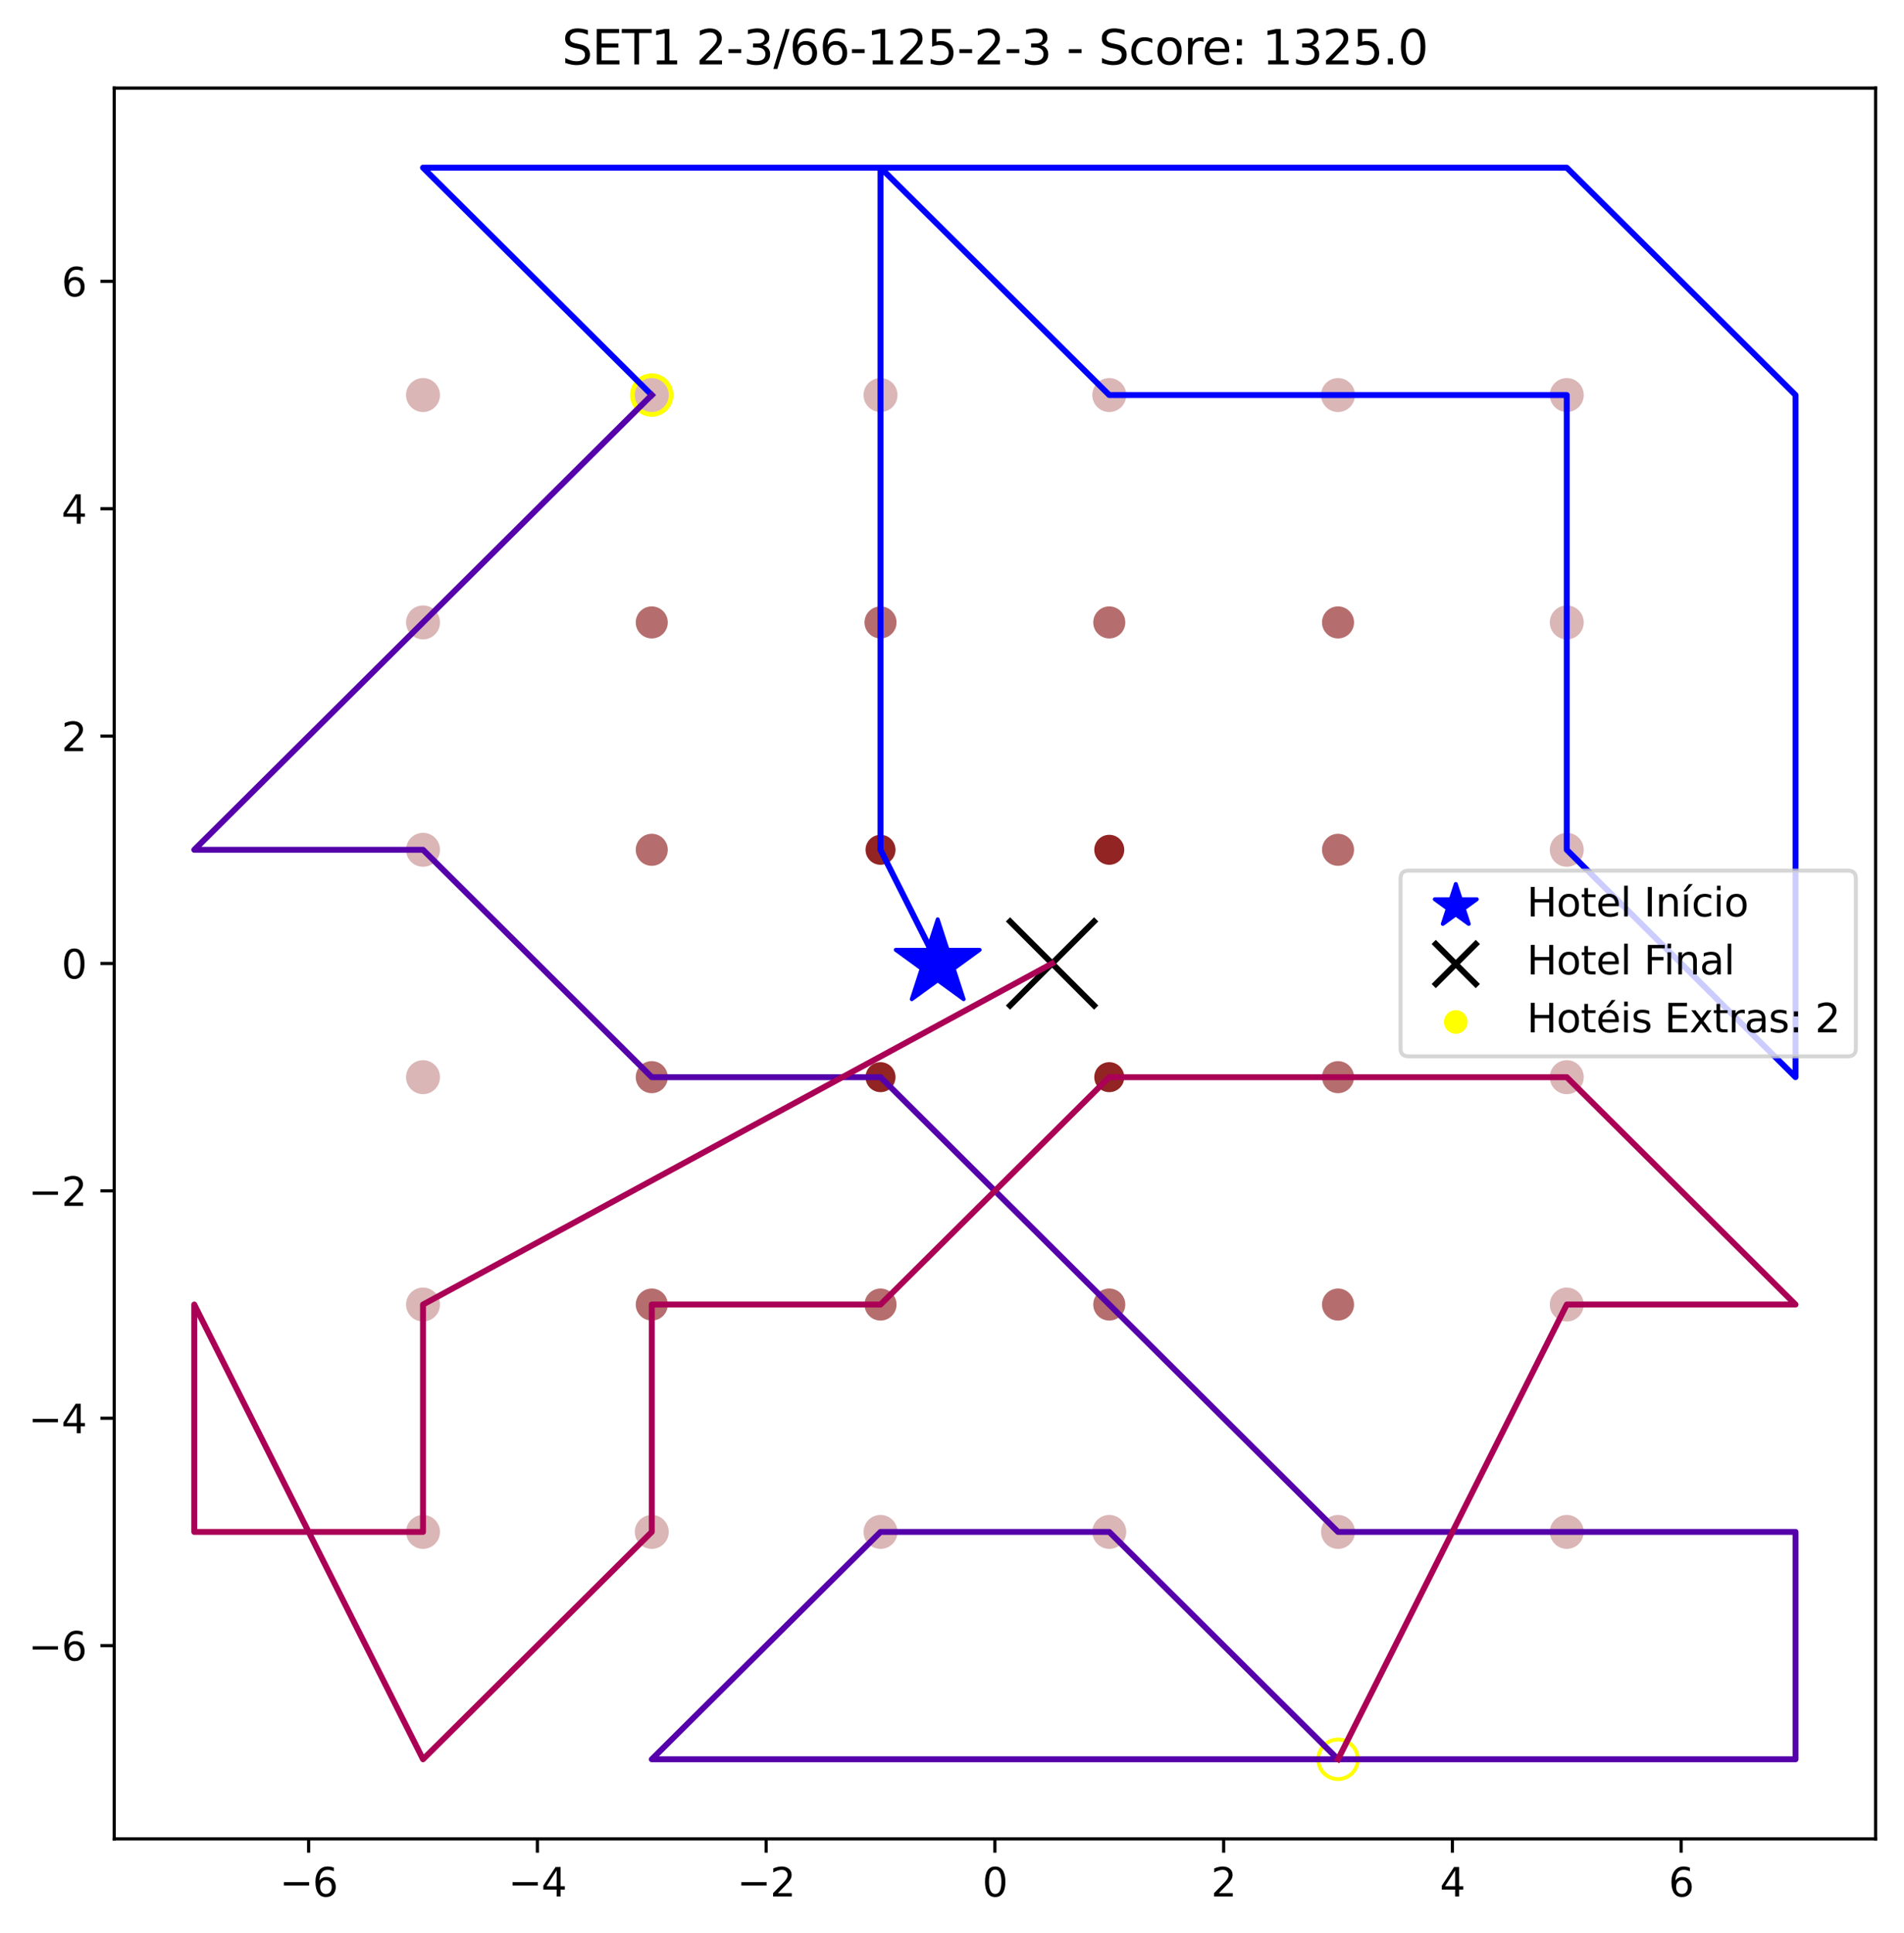 <?xml version="1.0" encoding="utf-8" standalone="no"?>
<!DOCTYPE svg PUBLIC "-//W3C//DTD SVG 1.1//EN"
  "http://www.w3.org/Graphics/SVG/1.1/DTD/svg11.dtd">
<svg height="489.716pt" version="1.1" viewBox="0 0 482.542 489.716" width="482.542pt" xmlns="http://www.w3.org/2000/svg" xmlns:xlink="http://www.w3.org/1999/xlink">
 <defs>
  <style type="text/css">*{stroke-linecap:butt;stroke-linejoin:round;}</style>
 </defs>
 <g id="figure_1">
  <g id="patch_1">
   <path d="M 0 489.716 
L 482.542 489.716 
L 482.542 0 
L 0 0 
z
" style="fill:#ffffff;"/>
  </g>
  <g id="axes_1">
   <g id="patch_2">
    <path d="M 28.942 465.838 
L 475.342 465.838 
L 475.342 22.318 
L 28.942 22.318 
z
" style="fill:#ffffff;"/>
   </g>
   <g id="PathCollection_1">
    <defs>
     <path d="M 0 -11.18 
L -2.51 -3.455 
L -10.633 -3.455 
L -4.061 1.32 
L -6.572 9.045 
L -0 4.271 
L 6.572 9.045 
L 4.061 1.32 
L 10.633 -3.455 
L 2.51 -3.455 
z
" id="mc6bef39448" style="stroke:#0000ff;"/>
    </defs>
    <g clip-path="url(#p8153c79d0a)">
     <use style="fill:#0000ff;stroke:#0000ff;" x="237.649" xlink:href="#mc6bef39448" y="244.078"/>
    </g>
   </g>
   <g id="PathCollection_2">
    <defs>
     <path d="M -11.18 11.18 
L 11.18 -11.18 
M -11.18 -11.18 
L 11.18 11.18 
" id="mc0f3e4ec10" style="stroke:#000000;stroke-width:1.5;"/>
    </defs>
    <g clip-path="url(#p8153c79d0a)">
     <use style="stroke:#000000;stroke-width:1.5;" x="266.636" xlink:href="#mc0f3e4ec10" y="244.078"/>
    </g>
   </g>
   <g id="PathCollection_3">
    <defs>
     <path d="M 0 5 
C 1.326 5 2.598 4.473 3.536 3.536 
C 4.473 2.598 5 1.326 5 0 
C 5 -1.326 4.473 -2.598 3.536 -3.536 
C 2.598 -4.473 1.326 -5 0 -5 
C -1.326 -5 -2.598 -4.473 -3.536 -3.536 
C -4.473 -2.598 -5 -1.326 -5 0 
C -5 1.326 -4.473 2.598 -3.536 3.536 
C -2.598 4.473 -1.326 5 0 5 
z
" id="m9c94953e6d" style="stroke:#ffff00;"/>
    </defs>
    <g clip-path="url(#p8153c79d0a)">
     <use style="fill:#ffff00;stroke:#ffff00;" x="165.181" xlink:href="#m9c94953e6d" y="100.078"/>
    </g>
   </g>
   <g id="PathCollection_4">
    <g clip-path="url(#p8153c79d0a)">
     <use style="fill:#ffff00;stroke:#ffff00;" x="339.103" xlink:href="#m9c94953e6d" y="445.678"/>
    </g>
   </g>
   <g id="PathCollection_5">
    <defs>
     <path d="M 0 4.031 
C 1.069 4.031 2.094 3.606 2.85 2.85 
C 3.606 2.094 4.031 1.069 4.031 0 
C 4.031 -1.069 3.606 -2.094 2.85 -2.85 
C 2.094 -3.606 1.069 -4.031 0 -4.031 
C -1.069 -4.031 -2.094 -3.606 -2.85 -2.85 
C -3.606 -2.094 -4.031 -1.069 -4.031 0 
C -4.031 1.069 -3.606 2.094 -2.85 2.85 
C -2.094 3.606 -1.069 4.031 0 4.031 
z
" id="m35092c2674" style="stroke:#ffffff;"/>
    </defs>
    <g clip-path="url(#p8153c79d0a)">
     <use style="fill:#ffffff;stroke:#ffffff;" x="49.233" xlink:href="#m35092c2674" y="445.678"/>
    </g>
   </g>
   <g id="PathCollection_6">
    <g clip-path="url(#p8153c79d0a)">
     <use style="fill:#ffffff;stroke:#ffffff;" x="49.233" xlink:href="#m35092c2674" y="388.078"/>
    </g>
   </g>
   <g id="PathCollection_7">
    <g clip-path="url(#p8153c79d0a)">
     <use style="fill:#ffffff;stroke:#ffffff;" x="49.233" xlink:href="#m35092c2674" y="330.478"/>
    </g>
   </g>
   <g id="PathCollection_8">
    <g clip-path="url(#p8153c79d0a)">
     <use style="fill:#ffffff;stroke:#ffffff;" x="49.233" xlink:href="#m35092c2674" y="272.878"/>
    </g>
   </g>
   <g id="PathCollection_9">
    <g clip-path="url(#p8153c79d0a)">
     <use style="fill:#ffffff;stroke:#ffffff;" x="49.233" xlink:href="#m35092c2674" y="215.278"/>
    </g>
   </g>
   <g id="PathCollection_10">
    <g clip-path="url(#p8153c79d0a)">
     <use style="fill:#ffffff;stroke:#ffffff;" x="49.233" xlink:href="#m35092c2674" y="157.678"/>
    </g>
   </g>
   <g id="PathCollection_11">
    <g clip-path="url(#p8153c79d0a)">
     <use style="fill:#ffffff;stroke:#ffffff;" x="49.233" xlink:href="#m35092c2674" y="100.078"/>
    </g>
   </g>
   <g id="PathCollection_12">
    <g clip-path="url(#p8153c79d0a)">
     <use style="fill:#ffffff;stroke:#ffffff;" x="49.233" xlink:href="#m35092c2674" y="42.478"/>
    </g>
   </g>
   <g id="PathCollection_13">
    <g clip-path="url(#p8153c79d0a)">
     <use style="fill:#ffffff;stroke:#ffffff;" x="107.207" xlink:href="#m35092c2674" y="445.678"/>
    </g>
   </g>
   <g id="PathCollection_14">
    <defs>
     <path d="M 0 3.803 
C 1.009 3.803 1.976 3.402 2.689 2.689 
C 3.402 1.976 3.803 1.009 3.803 0 
C 3.803 -1.009 3.402 -1.976 2.689 -2.689 
C 1.976 -3.402 1.009 -3.803 0 -3.803 
C -1.009 -3.803 -1.976 -3.402 -2.689 -2.689 
C -3.402 -1.976 -3.803 -1.009 -3.803 0 
C -3.803 1.009 -3.402 1.976 -2.689 2.689 
C -1.976 3.402 -1.009 3.803 0 3.803 
z
" id="m9088ce1cc5" style="stroke:#dbb6b6;"/>
    </defs>
    <g clip-path="url(#p8153c79d0a)">
     <use style="fill:#dbb6b6;stroke:#dbb6b6;" x="107.207" xlink:href="#m9088ce1cc5" y="388.078"/>
    </g>
   </g>
   <g id="PathCollection_15">
    <g clip-path="url(#p8153c79d0a)">
     <use style="fill:#dbb6b6;stroke:#dbb6b6;" x="107.207" xlink:href="#m9088ce1cc5" y="330.478"/>
    </g>
   </g>
   <g id="PathCollection_16">
    <g clip-path="url(#p8153c79d0a)">
     <use style="fill:#dbb6b6;stroke:#dbb6b6;" x="107.207" xlink:href="#m9088ce1cc5" y="272.878"/>
    </g>
   </g>
   <g id="PathCollection_17">
    <g clip-path="url(#p8153c79d0a)">
     <use style="fill:#dbb6b6;stroke:#dbb6b6;" x="107.207" xlink:href="#m9088ce1cc5" y="215.278"/>
    </g>
   </g>
   <g id="PathCollection_18">
    <g clip-path="url(#p8153c79d0a)">
     <use style="fill:#dbb6b6;stroke:#dbb6b6;" x="107.207" xlink:href="#m9088ce1cc5" y="157.678"/>
    </g>
   </g>
   <g id="PathCollection_19">
    <g clip-path="url(#p8153c79d0a)">
     <use style="fill:#dbb6b6;stroke:#dbb6b6;" x="107.207" xlink:href="#m9088ce1cc5" y="100.078"/>
    </g>
   </g>
   <g id="PathCollection_20">
    <g clip-path="url(#p8153c79d0a)">
     <use style="fill:#ffffff;stroke:#ffffff;" x="107.207" xlink:href="#m35092c2674" y="42.478"/>
    </g>
   </g>
   <g id="PathCollection_21">
    <g clip-path="url(#p8153c79d0a)">
     <use style="fill:#ffffff;stroke:#ffffff;" x="165.181" xlink:href="#m35092c2674" y="445.678"/>
    </g>
   </g>
   <g id="PathCollection_22">
    <g clip-path="url(#p8153c79d0a)">
     <use style="fill:#dbb6b6;stroke:#dbb6b6;" x="165.181" xlink:href="#m9088ce1cc5" y="388.078"/>
    </g>
   </g>
   <g id="PathCollection_23">
    <defs>
     <path d="M 0 3.561 
C 0.944 3.561 1.85 3.186 2.518 2.518 
C 3.186 1.85 3.561 0.944 3.561 0 
C 3.561 -0.944 3.186 -1.85 2.518 -2.518 
C 1.85 -3.186 0.944 -3.561 0 -3.561 
C -0.944 -3.561 -1.85 -3.186 -2.518 -2.518 
C -3.186 -1.85 -3.561 -0.944 -3.561 0 
C -3.561 0.944 -3.186 1.85 -2.518 2.518 
C -1.85 3.186 -0.944 3.561 0 3.561 
z
" id="mcd82e7d3b3" style="stroke:#b66d6d;"/>
    </defs>
    <g clip-path="url(#p8153c79d0a)">
     <use style="fill:#b66d6d;stroke:#b66d6d;" x="165.181" xlink:href="#mcd82e7d3b3" y="330.478"/>
    </g>
   </g>
   <g id="PathCollection_24">
    <g clip-path="url(#p8153c79d0a)">
     <use style="fill:#b66d6d;stroke:#b66d6d;" x="165.181" xlink:href="#mcd82e7d3b3" y="272.878"/>
    </g>
   </g>
   <g id="PathCollection_25">
    <g clip-path="url(#p8153c79d0a)">
     <use style="fill:#b66d6d;stroke:#b66d6d;" x="165.181" xlink:href="#mcd82e7d3b3" y="215.278"/>
    </g>
   </g>
   <g id="PathCollection_26">
    <g clip-path="url(#p8153c79d0a)">
     <use style="fill:#b66d6d;stroke:#b66d6d;" x="165.181" xlink:href="#mcd82e7d3b3" y="157.678"/>
    </g>
   </g>
   <g id="PathCollection_27">
    <g clip-path="url(#p8153c79d0a)">
     <use style="fill:#dbb6b6;stroke:#dbb6b6;" x="165.181" xlink:href="#m9088ce1cc5" y="100.078"/>
    </g>
   </g>
   <g id="PathCollection_28">
    <g clip-path="url(#p8153c79d0a)">
     <use style="fill:#ffffff;stroke:#ffffff;" x="165.181" xlink:href="#m35092c2674" y="42.478"/>
    </g>
   </g>
   <g id="PathCollection_29">
    <g clip-path="url(#p8153c79d0a)">
     <use style="fill:#ffffff;stroke:#ffffff;" x="223.155" xlink:href="#m35092c2674" y="445.678"/>
    </g>
   </g>
   <g id="PathCollection_30">
    <g clip-path="url(#p8153c79d0a)">
     <use style="fill:#dbb6b6;stroke:#dbb6b6;" x="223.155" xlink:href="#m9088ce1cc5" y="388.078"/>
    </g>
   </g>
   <g id="PathCollection_31">
    <g clip-path="url(#p8153c79d0a)">
     <use style="fill:#b66d6d;stroke:#b66d6d;" x="223.155" xlink:href="#mcd82e7d3b3" y="330.478"/>
    </g>
   </g>
   <g id="PathCollection_32">
    <defs>
     <path d="M 0 3.3 
C 0.875 3.3 1.715 2.953 2.334 2.334 
C 2.953 1.715 3.3 0.875 3.3 0 
C 3.3 -0.875 2.953 -1.715 2.334 -2.334 
C 1.715 -2.953 0.875 -3.3 0 -3.3 
C -0.875 -3.3 -1.715 -2.953 -2.334 -2.334 
C -2.953 -1.715 -3.3 -0.875 -3.3 0 
C -3.3 0.875 -2.953 1.715 -2.334 2.334 
C -1.715 2.953 -0.875 3.3 0 3.3 
z
" id="mf6f92dbef6" style="stroke:#922424;"/>
    </defs>
    <g clip-path="url(#p8153c79d0a)">
     <use style="fill:#922424;stroke:#922424;" x="223.155" xlink:href="#mf6f92dbef6" y="272.878"/>
    </g>
   </g>
   <g id="PathCollection_33">
    <g clip-path="url(#p8153c79d0a)">
     <use style="fill:#922424;stroke:#922424;" x="223.155" xlink:href="#mf6f92dbef6" y="215.278"/>
    </g>
   </g>
   <g id="PathCollection_34">
    <g clip-path="url(#p8153c79d0a)">
     <use style="fill:#b66d6d;stroke:#b66d6d;" x="223.155" xlink:href="#mcd82e7d3b3" y="157.678"/>
    </g>
   </g>
   <g id="PathCollection_35">
    <g clip-path="url(#p8153c79d0a)">
     <use style="fill:#dbb6b6;stroke:#dbb6b6;" x="223.155" xlink:href="#m9088ce1cc5" y="100.078"/>
    </g>
   </g>
   <g id="PathCollection_36">
    <g clip-path="url(#p8153c79d0a)">
     <use style="fill:#ffffff;stroke:#ffffff;" x="223.155" xlink:href="#m35092c2674" y="42.478"/>
    </g>
   </g>
   <g id="PathCollection_37">
    <g clip-path="url(#p8153c79d0a)">
     <use style="fill:#ffffff;stroke:#ffffff;" x="281.129" xlink:href="#m35092c2674" y="445.678"/>
    </g>
   </g>
   <g id="PathCollection_38">
    <g clip-path="url(#p8153c79d0a)">
     <use style="fill:#dbb6b6;stroke:#dbb6b6;" x="281.129" xlink:href="#m9088ce1cc5" y="388.078"/>
    </g>
   </g>
   <g id="PathCollection_39">
    <g clip-path="url(#p8153c79d0a)">
     <use style="fill:#b66d6d;stroke:#b66d6d;" x="281.129" xlink:href="#mcd82e7d3b3" y="330.478"/>
    </g>
   </g>
   <g id="PathCollection_40">
    <g clip-path="url(#p8153c79d0a)">
     <use style="fill:#922424;stroke:#922424;" x="281.129" xlink:href="#mf6f92dbef6" y="272.878"/>
    </g>
   </g>
   <g id="PathCollection_41">
    <g clip-path="url(#p8153c79d0a)">
     <use style="fill:#922424;stroke:#922424;" x="281.129" xlink:href="#mf6f92dbef6" y="215.278"/>
    </g>
   </g>
   <g id="PathCollection_42">
    <g clip-path="url(#p8153c79d0a)">
     <use style="fill:#b66d6d;stroke:#b66d6d;" x="281.129" xlink:href="#mcd82e7d3b3" y="157.678"/>
    </g>
   </g>
   <g id="PathCollection_43">
    <g clip-path="url(#p8153c79d0a)">
     <use style="fill:#dbb6b6;stroke:#dbb6b6;" x="281.129" xlink:href="#m9088ce1cc5" y="100.078"/>
    </g>
   </g>
   <g id="PathCollection_44">
    <g clip-path="url(#p8153c79d0a)">
     <use style="fill:#ffffff;stroke:#ffffff;" x="281.129" xlink:href="#m35092c2674" y="42.478"/>
    </g>
   </g>
   <g id="PathCollection_45">
    <g clip-path="url(#p8153c79d0a)">
     <use style="fill:#ffffff;stroke:#ffffff;" x="339.103" xlink:href="#m35092c2674" y="445.678"/>
    </g>
   </g>
   <g id="PathCollection_46">
    <g clip-path="url(#p8153c79d0a)">
     <use style="fill:#dbb6b6;stroke:#dbb6b6;" x="339.103" xlink:href="#m9088ce1cc5" y="388.078"/>
    </g>
   </g>
   <g id="PathCollection_47">
    <g clip-path="url(#p8153c79d0a)">
     <use style="fill:#b66d6d;stroke:#b66d6d;" x="339.103" xlink:href="#mcd82e7d3b3" y="330.478"/>
    </g>
   </g>
   <g id="PathCollection_48">
    <g clip-path="url(#p8153c79d0a)">
     <use style="fill:#b66d6d;stroke:#b66d6d;" x="339.103" xlink:href="#mcd82e7d3b3" y="272.878"/>
    </g>
   </g>
   <g id="PathCollection_49">
    <g clip-path="url(#p8153c79d0a)">
     <use style="fill:#b66d6d;stroke:#b66d6d;" x="339.103" xlink:href="#mcd82e7d3b3" y="215.278"/>
    </g>
   </g>
   <g id="PathCollection_50">
    <g clip-path="url(#p8153c79d0a)">
     <use style="fill:#b66d6d;stroke:#b66d6d;" x="339.103" xlink:href="#mcd82e7d3b3" y="157.678"/>
    </g>
   </g>
   <g id="PathCollection_51">
    <g clip-path="url(#p8153c79d0a)">
     <use style="fill:#dbb6b6;stroke:#dbb6b6;" x="339.103" xlink:href="#m9088ce1cc5" y="100.078"/>
    </g>
   </g>
   <g id="PathCollection_52">
    <g clip-path="url(#p8153c79d0a)">
     <use style="fill:#ffffff;stroke:#ffffff;" x="339.103" xlink:href="#m35092c2674" y="42.478"/>
    </g>
   </g>
   <g id="PathCollection_53">
    <g clip-path="url(#p8153c79d0a)">
     <use style="fill:#ffffff;stroke:#ffffff;" x="397.077" xlink:href="#m35092c2674" y="445.678"/>
    </g>
   </g>
   <g id="PathCollection_54">
    <g clip-path="url(#p8153c79d0a)">
     <use style="fill:#dbb6b6;stroke:#dbb6b6;" x="397.077" xlink:href="#m9088ce1cc5" y="388.078"/>
    </g>
   </g>
   <g id="PathCollection_55">
    <g clip-path="url(#p8153c79d0a)">
     <use style="fill:#dbb6b6;stroke:#dbb6b6;" x="397.077" xlink:href="#m9088ce1cc5" y="330.478"/>
    </g>
   </g>
   <g id="PathCollection_56">
    <g clip-path="url(#p8153c79d0a)">
     <use style="fill:#dbb6b6;stroke:#dbb6b6;" x="397.077" xlink:href="#m9088ce1cc5" y="272.878"/>
    </g>
   </g>
   <g id="PathCollection_57">
    <g clip-path="url(#p8153c79d0a)">
     <use style="fill:#dbb6b6;stroke:#dbb6b6;" x="397.077" xlink:href="#m9088ce1cc5" y="215.278"/>
    </g>
   </g>
   <g id="PathCollection_58">
    <g clip-path="url(#p8153c79d0a)">
     <use style="fill:#dbb6b6;stroke:#dbb6b6;" x="397.077" xlink:href="#m9088ce1cc5" y="157.678"/>
    </g>
   </g>
   <g id="PathCollection_59">
    <g clip-path="url(#p8153c79d0a)">
     <use style="fill:#dbb6b6;stroke:#dbb6b6;" x="397.077" xlink:href="#m9088ce1cc5" y="100.078"/>
    </g>
   </g>
   <g id="PathCollection_60">
    <g clip-path="url(#p8153c79d0a)">
     <use style="fill:#ffffff;stroke:#ffffff;" x="397.077" xlink:href="#m35092c2674" y="42.478"/>
    </g>
   </g>
   <g id="PathCollection_61">
    <g clip-path="url(#p8153c79d0a)">
     <use style="fill:#ffffff;stroke:#ffffff;" x="455.051" xlink:href="#m35092c2674" y="445.678"/>
    </g>
   </g>
   <g id="PathCollection_62">
    <g clip-path="url(#p8153c79d0a)">
     <use style="fill:#ffffff;stroke:#ffffff;" x="455.051" xlink:href="#m35092c2674" y="388.078"/>
    </g>
   </g>
   <g id="PathCollection_63">
    <g clip-path="url(#p8153c79d0a)">
     <use style="fill:#ffffff;stroke:#ffffff;" x="455.051" xlink:href="#m35092c2674" y="330.478"/>
    </g>
   </g>
   <g id="PathCollection_64">
    <g clip-path="url(#p8153c79d0a)">
     <use style="fill:#ffffff;stroke:#ffffff;" x="455.051" xlink:href="#m35092c2674" y="272.878"/>
    </g>
   </g>
   <g id="PathCollection_65">
    <g clip-path="url(#p8153c79d0a)">
     <use style="fill:#ffffff;stroke:#ffffff;" x="455.051" xlink:href="#m35092c2674" y="215.278"/>
    </g>
   </g>
   <g id="PathCollection_66">
    <g clip-path="url(#p8153c79d0a)">
     <use style="fill:#ffffff;stroke:#ffffff;" x="455.051" xlink:href="#m35092c2674" y="157.678"/>
    </g>
   </g>
   <g id="PathCollection_67">
    <g clip-path="url(#p8153c79d0a)">
     <use style="fill:#ffffff;stroke:#ffffff;" x="455.051" xlink:href="#m35092c2674" y="100.078"/>
    </g>
   </g>
   <g id="PathCollection_68">
    <g clip-path="url(#p8153c79d0a)">
     <use style="fill:#ffffff;stroke:#ffffff;" x="455.051" xlink:href="#m35092c2674" y="42.478"/>
    </g>
   </g>
   <g id="PathCollection_69"/>
   <g id="matplotlib.axis_1">
    <g id="xtick_1">
     <g id="line2d_1">
      <defs>
       <path d="M 0 0 
L 0 3.5 
" id="m8342ddbc42" style="stroke:#000000;stroke-width:0.8;"/>
      </defs>
      <g>
       <use style="stroke:#000000;stroke-width:0.8;" x="78.22" xlink:href="#m8342ddbc42" y="465.838"/>
      </g>
     </g>
     <g id="text_1">
      <!-- −6 -->
      <g transform="translate(70.849 480.437)scale(0.1 -0.1)">
       <defs>
        <path d="M 678 2272 
L 4684 2272 
L 4684 1741 
L 678 1741 
L 678 2272 
z
" id="DejaVuSans-2212" transform="scale(0.016)"/>
        <path d="M 2113 2584 
Q 1688 2584 1439 2293 
Q 1191 2003 1191 1497 
Q 1191 994 1439 701 
Q 1688 409 2113 409 
Q 2538 409 2786 701 
Q 3034 994 3034 1497 
Q 3034 2003 2786 2293 
Q 2538 2584 2113 2584 
z
M 3366 4563 
L 3366 3988 
Q 3128 4100 2886 4159 
Q 2644 4219 2406 4219 
Q 1781 4219 1451 3797 
Q 1122 3375 1075 2522 
Q 1259 2794 1537 2939 
Q 1816 3084 2150 3084 
Q 2853 3084 3261 2657 
Q 3669 2231 3669 1497 
Q 3669 778 3244 343 
Q 2819 -91 2113 -91 
Q 1303 -91 875 529 
Q 447 1150 447 2328 
Q 447 3434 972 4092 
Q 1497 4750 2381 4750 
Q 2619 4750 2861 4703 
Q 3103 4656 3366 4563 
z
" id="DejaVuSans-36" transform="scale(0.016)"/>
       </defs>
       <use xlink:href="#DejaVuSans-2212"/>
       <use x="83.789" xlink:href="#DejaVuSans-36"/>
      </g>
     </g>
    </g>
    <g id="xtick_2">
     <g id="line2d_2">
      <g>
       <use style="stroke:#000000;stroke-width:0.8;" x="136.194" xlink:href="#m8342ddbc42" y="465.838"/>
      </g>
     </g>
     <g id="text_2">
      <!-- −4 -->
      <g transform="translate(128.823 480.437)scale(0.1 -0.1)">
       <defs>
        <path d="M 2419 4116 
L 825 1625 
L 2419 1625 
L 2419 4116 
z
M 2253 4666 
L 3047 4666 
L 3047 1625 
L 3713 1625 
L 3713 1100 
L 3047 1100 
L 3047 0 
L 2419 0 
L 2419 1100 
L 313 1100 
L 313 1709 
L 2253 4666 
z
" id="DejaVuSans-34" transform="scale(0.016)"/>
       </defs>
       <use xlink:href="#DejaVuSans-2212"/>
       <use x="83.789" xlink:href="#DejaVuSans-34"/>
      </g>
     </g>
    </g>
    <g id="xtick_3">
     <g id="line2d_3">
      <g>
       <use style="stroke:#000000;stroke-width:0.8;" x="194.168" xlink:href="#m8342ddbc42" y="465.838"/>
      </g>
     </g>
     <g id="text_3">
      <!-- −2 -->
      <g transform="translate(186.797 480.437)scale(0.1 -0.1)">
       <defs>
        <path d="M 1228 531 
L 3431 531 
L 3431 0 
L 469 0 
L 469 531 
Q 828 903 1448 1529 
Q 2069 2156 2228 2338 
Q 2531 2678 2651 2914 
Q 2772 3150 2772 3378 
Q 2772 3750 2511 3984 
Q 2250 4219 1831 4219 
Q 1534 4219 1204 4116 
Q 875 4013 500 3803 
L 500 4441 
Q 881 4594 1212 4672 
Q 1544 4750 1819 4750 
Q 2544 4750 2975 4387 
Q 3406 4025 3406 3419 
Q 3406 3131 3298 2873 
Q 3191 2616 2906 2266 
Q 2828 2175 2409 1742 
Q 1991 1309 1228 531 
z
" id="DejaVuSans-32" transform="scale(0.016)"/>
       </defs>
       <use xlink:href="#DejaVuSans-2212"/>
       <use x="83.789" xlink:href="#DejaVuSans-32"/>
      </g>
     </g>
    </g>
    <g id="xtick_4">
     <g id="line2d_4">
      <g>
       <use style="stroke:#000000;stroke-width:0.8;" x="252.142" xlink:href="#m8342ddbc42" y="465.838"/>
      </g>
     </g>
     <g id="text_4">
      <!-- 0 -->
      <g transform="translate(248.961 480.437)scale(0.1 -0.1)">
       <defs>
        <path d="M 2034 4250 
Q 1547 4250 1301 3770 
Q 1056 3291 1056 2328 
Q 1056 1369 1301 889 
Q 1547 409 2034 409 
Q 2525 409 2770 889 
Q 3016 1369 3016 2328 
Q 3016 3291 2770 3770 
Q 2525 4250 2034 4250 
z
M 2034 4750 
Q 2819 4750 3233 4129 
Q 3647 3509 3647 2328 
Q 3647 1150 3233 529 
Q 2819 -91 2034 -91 
Q 1250 -91 836 529 
Q 422 1150 422 2328 
Q 422 3509 836 4129 
Q 1250 4750 2034 4750 
z
" id="DejaVuSans-30" transform="scale(0.016)"/>
       </defs>
       <use xlink:href="#DejaVuSans-30"/>
      </g>
     </g>
    </g>
    <g id="xtick_5">
     <g id="line2d_5">
      <g>
       <use style="stroke:#000000;stroke-width:0.8;" x="310.116" xlink:href="#m8342ddbc42" y="465.838"/>
      </g>
     </g>
     <g id="text_5">
      <!-- 2 -->
      <g transform="translate(306.935 480.437)scale(0.1 -0.1)">
       <use xlink:href="#DejaVuSans-32"/>
      </g>
     </g>
    </g>
    <g id="xtick_6">
     <g id="line2d_6">
      <g>
       <use style="stroke:#000000;stroke-width:0.8;" x="368.09" xlink:href="#m8342ddbc42" y="465.838"/>
      </g>
     </g>
     <g id="text_6">
      <!-- 4 -->
      <g transform="translate(364.909 480.437)scale(0.1 -0.1)">
       <use xlink:href="#DejaVuSans-34"/>
      </g>
     </g>
    </g>
    <g id="xtick_7">
     <g id="line2d_7">
      <g>
       <use style="stroke:#000000;stroke-width:0.8;" x="426.064" xlink:href="#m8342ddbc42" y="465.838"/>
      </g>
     </g>
     <g id="text_7">
      <!-- 6 -->
      <g transform="translate(422.883 480.437)scale(0.1 -0.1)">
       <use xlink:href="#DejaVuSans-36"/>
      </g>
     </g>
    </g>
   </g>
   <g id="matplotlib.axis_2">
    <g id="ytick_1">
     <g id="line2d_8">
      <defs>
       <path d="M 0 0 
L -3.5 0 
" id="maade4ac33f" style="stroke:#000000;stroke-width:0.8;"/>
      </defs>
      <g>
       <use style="stroke:#000000;stroke-width:0.8;" x="28.942" xlink:href="#maade4ac33f" y="416.878"/>
      </g>
     </g>
     <g id="text_8">
      <!-- −6 -->
      <g transform="translate(7.2 420.677)scale(0.1 -0.1)">
       <use xlink:href="#DejaVuSans-2212"/>
       <use x="83.789" xlink:href="#DejaVuSans-36"/>
      </g>
     </g>
    </g>
    <g id="ytick_2">
     <g id="line2d_9">
      <g>
       <use style="stroke:#000000;stroke-width:0.8;" x="28.942" xlink:href="#maade4ac33f" y="359.278"/>
      </g>
     </g>
     <g id="text_9">
      <!-- −4 -->
      <g transform="translate(7.2 363.077)scale(0.1 -0.1)">
       <use xlink:href="#DejaVuSans-2212"/>
       <use x="83.789" xlink:href="#DejaVuSans-34"/>
      </g>
     </g>
    </g>
    <g id="ytick_3">
     <g id="line2d_10">
      <g>
       <use style="stroke:#000000;stroke-width:0.8;" x="28.942" xlink:href="#maade4ac33f" y="301.678"/>
      </g>
     </g>
     <g id="text_10">
      <!-- −2 -->
      <g transform="translate(7.2 305.477)scale(0.1 -0.1)">
       <use xlink:href="#DejaVuSans-2212"/>
       <use x="83.789" xlink:href="#DejaVuSans-32"/>
      </g>
     </g>
    </g>
    <g id="ytick_4">
     <g id="line2d_11">
      <g>
       <use style="stroke:#000000;stroke-width:0.8;" x="28.942" xlink:href="#maade4ac33f" y="244.078"/>
      </g>
     </g>
     <g id="text_11">
      <!-- 0 -->
      <g transform="translate(15.58 247.877)scale(0.1 -0.1)">
       <use xlink:href="#DejaVuSans-30"/>
      </g>
     </g>
    </g>
    <g id="ytick_5">
     <g id="line2d_12">
      <g>
       <use style="stroke:#000000;stroke-width:0.8;" x="28.942" xlink:href="#maade4ac33f" y="186.478"/>
      </g>
     </g>
     <g id="text_12">
      <!-- 2 -->
      <g transform="translate(15.58 190.277)scale(0.1 -0.1)">
       <use xlink:href="#DejaVuSans-32"/>
      </g>
     </g>
    </g>
    <g id="ytick_6">
     <g id="line2d_13">
      <g>
       <use style="stroke:#000000;stroke-width:0.8;" x="28.942" xlink:href="#maade4ac33f" y="128.878"/>
      </g>
     </g>
     <g id="text_13">
      <!-- 4 -->
      <g transform="translate(15.58 132.677)scale(0.1 -0.1)">
       <use xlink:href="#DejaVuSans-34"/>
      </g>
     </g>
    </g>
    <g id="ytick_7">
     <g id="line2d_14">
      <g>
       <use style="stroke:#000000;stroke-width:0.8;" x="28.942" xlink:href="#maade4ac33f" y="71.278"/>
      </g>
     </g>
     <g id="text_14">
      <!-- 6 -->
      <g transform="translate(15.58 75.077)scale(0.1 -0.1)">
       <use xlink:href="#DejaVuSans-36"/>
      </g>
     </g>
    </g>
   </g>
   <g id="line2d_15">
    <path clip-path="url(#p8153c79d0a)" d="M 237.649 244.078 
L 223.155 215.278 
L 223.155 157.678 
L 223.155 100.078 
L 223.155 42.478 
L 281.129 100.078 
L 339.103 100.078 
L 397.077 100.078 
L 397.077 157.678 
L 397.077 215.278 
L 455.051 272.878 
L 455.051 215.278 
L 455.051 157.678 
L 455.051 100.078 
L 397.077 42.478 
L 339.103 42.478 
L 281.129 42.478 
L 165.181 42.478 
L 107.207 42.478 
L 165.181 100.078 
L 165.181 100.078 
" style="fill:none;stroke:#0000ff;stroke-linecap:square;stroke-width:1.5;"/>
   </g>
   <g id="line2d_16">
    <path clip-path="url(#p8153c79d0a)" d="M 165.181 100.078 
L 107.207 157.678 
L 49.233 215.278 
L 107.207 215.278 
L 165.181 272.878 
L 223.155 272.878 
L 281.129 330.478 
L 339.103 388.078 
L 397.077 388.078 
L 455.051 388.078 
L 455.051 445.678 
L 397.077 445.678 
L 339.103 445.678 
L 281.129 388.078 
L 223.155 388.078 
L 165.181 445.678 
L 223.155 445.678 
L 281.129 445.678 
L 339.103 445.678 
" style="fill:none;stroke:#5500aa;stroke-linecap:square;stroke-width:1.5;"/>
   </g>
   <g id="line2d_17">
    <path clip-path="url(#p8153c79d0a)" d="M 339.103 445.678 
L 397.077 330.478 
L 455.051 330.478 
L 397.077 272.878 
L 339.103 272.878 
L 281.129 272.878 
L 223.155 330.478 
L 165.181 330.478 
L 165.181 388.078 
L 107.207 445.678 
L 49.233 330.478 
L 49.233 388.078 
L 107.207 388.078 
L 107.207 330.478 
L 266.636 244.078 
" style="fill:none;stroke:#aa0055;stroke-linecap:square;stroke-width:1.5;"/>
   </g>
   <g id="patch_3">
    <path d="M 28.942 465.838 
L 28.942 22.318 
" style="fill:none;stroke:#000000;stroke-linecap:square;stroke-linejoin:miter;stroke-width:0.8;"/>
   </g>
   <g id="patch_4">
    <path d="M 475.342 465.838 
L 475.342 22.318 
" style="fill:none;stroke:#000000;stroke-linecap:square;stroke-linejoin:miter;stroke-width:0.8;"/>
   </g>
   <g id="patch_5">
    <path d="M 28.942 465.838 
L 475.342 465.838 
" style="fill:none;stroke:#000000;stroke-linecap:square;stroke-linejoin:miter;stroke-width:0.8;"/>
   </g>
   <g id="patch_6">
    <path d="M 28.942 22.318 
L 475.342 22.318 
" style="fill:none;stroke:#000000;stroke-linecap:square;stroke-linejoin:miter;stroke-width:0.8;"/>
   </g>
   <g id="text_15">
    <!-- SET1 2-3/66-125-2-3 - Score: 1325.0 -->
    <g transform="translate(142.412 16.318)scale(0.12 -0.12)">
     <defs>
      <path d="M 3425 4513 
L 3425 3897 
Q 3066 4069 2747 4153 
Q 2428 4238 2131 4238 
Q 1616 4238 1336 4038 
Q 1056 3838 1056 3469 
Q 1056 3159 1242 3001 
Q 1428 2844 1947 2747 
L 2328 2669 
Q 3034 2534 3370 2195 
Q 3706 1856 3706 1288 
Q 3706 609 3251 259 
Q 2797 -91 1919 -91 
Q 1588 -91 1214 -16 
Q 841 59 441 206 
L 441 856 
Q 825 641 1194 531 
Q 1563 422 1919 422 
Q 2459 422 2753 634 
Q 3047 847 3047 1241 
Q 3047 1584 2836 1778 
Q 2625 1972 2144 2069 
L 1759 2144 
Q 1053 2284 737 2584 
Q 422 2884 422 3419 
Q 422 4038 858 4394 
Q 1294 4750 2059 4750 
Q 2388 4750 2728 4690 
Q 3069 4631 3425 4513 
z
" id="DejaVuSans-53" transform="scale(0.016)"/>
      <path d="M 628 4666 
L 3578 4666 
L 3578 4134 
L 1259 4134 
L 1259 2753 
L 3481 2753 
L 3481 2222 
L 1259 2222 
L 1259 531 
L 3634 531 
L 3634 0 
L 628 0 
L 628 4666 
z
" id="DejaVuSans-45" transform="scale(0.016)"/>
      <path d="M -19 4666 
L 3928 4666 
L 3928 4134 
L 2272 4134 
L 2272 0 
L 1638 0 
L 1638 4134 
L -19 4134 
L -19 4666 
z
" id="DejaVuSans-54" transform="scale(0.016)"/>
      <path d="M 794 531 
L 1825 531 
L 1825 4091 
L 703 3866 
L 703 4441 
L 1819 4666 
L 2450 4666 
L 2450 531 
L 3481 531 
L 3481 0 
L 794 0 
L 794 531 
z
" id="DejaVuSans-31" transform="scale(0.016)"/>
      <path id="DejaVuSans-20" transform="scale(0.016)"/>
      <path d="M 313 2009 
L 1997 2009 
L 1997 1497 
L 313 1497 
L 313 2009 
z
" id="DejaVuSans-2d" transform="scale(0.016)"/>
      <path d="M 2597 2516 
Q 3050 2419 3304 2112 
Q 3559 1806 3559 1356 
Q 3559 666 3084 287 
Q 2609 -91 1734 -91 
Q 1441 -91 1130 -33 
Q 819 25 488 141 
L 488 750 
Q 750 597 1062 519 
Q 1375 441 1716 441 
Q 2309 441 2620 675 
Q 2931 909 2931 1356 
Q 2931 1769 2642 2001 
Q 2353 2234 1838 2234 
L 1294 2234 
L 1294 2753 
L 1863 2753 
Q 2328 2753 2575 2939 
Q 2822 3125 2822 3475 
Q 2822 3834 2567 4026 
Q 2313 4219 1838 4219 
Q 1578 4219 1281 4162 
Q 984 4106 628 3988 
L 628 4550 
Q 988 4650 1302 4700 
Q 1616 4750 1894 4750 
Q 2613 4750 3031 4423 
Q 3450 4097 3450 3541 
Q 3450 3153 3228 2886 
Q 3006 2619 2597 2516 
z
" id="DejaVuSans-33" transform="scale(0.016)"/>
      <path d="M 1625 4666 
L 2156 4666 
L 531 -594 
L 0 -594 
L 1625 4666 
z
" id="DejaVuSans-2f" transform="scale(0.016)"/>
      <path d="M 691 4666 
L 3169 4666 
L 3169 4134 
L 1269 4134 
L 1269 2991 
Q 1406 3038 1543 3061 
Q 1681 3084 1819 3084 
Q 2600 3084 3056 2656 
Q 3513 2228 3513 1497 
Q 3513 744 3044 326 
Q 2575 -91 1722 -91 
Q 1428 -91 1123 -41 
Q 819 9 494 109 
L 494 744 
Q 775 591 1075 516 
Q 1375 441 1709 441 
Q 2250 441 2565 725 
Q 2881 1009 2881 1497 
Q 2881 1984 2565 2268 
Q 2250 2553 1709 2553 
Q 1456 2553 1204 2497 
Q 953 2441 691 2322 
L 691 4666 
z
" id="DejaVuSans-35" transform="scale(0.016)"/>
      <path d="M 3122 3366 
L 3122 2828 
Q 2878 2963 2633 3030 
Q 2388 3097 2138 3097 
Q 1578 3097 1268 2742 
Q 959 2388 959 1747 
Q 959 1106 1268 751 
Q 1578 397 2138 397 
Q 2388 397 2633 464 
Q 2878 531 3122 666 
L 3122 134 
Q 2881 22 2623 -34 
Q 2366 -91 2075 -91 
Q 1284 -91 818 406 
Q 353 903 353 1747 
Q 353 2603 823 3093 
Q 1294 3584 2113 3584 
Q 2378 3584 2631 3529 
Q 2884 3475 3122 3366 
z
" id="DejaVuSans-63" transform="scale(0.016)"/>
      <path d="M 1959 3097 
Q 1497 3097 1228 2736 
Q 959 2375 959 1747 
Q 959 1119 1226 758 
Q 1494 397 1959 397 
Q 2419 397 2687 759 
Q 2956 1122 2956 1747 
Q 2956 2369 2687 2733 
Q 2419 3097 1959 3097 
z
M 1959 3584 
Q 2709 3584 3137 3096 
Q 3566 2609 3566 1747 
Q 3566 888 3137 398 
Q 2709 -91 1959 -91 
Q 1206 -91 779 398 
Q 353 888 353 1747 
Q 353 2609 779 3096 
Q 1206 3584 1959 3584 
z
" id="DejaVuSans-6f" transform="scale(0.016)"/>
      <path d="M 2631 2963 
Q 2534 3019 2420 3045 
Q 2306 3072 2169 3072 
Q 1681 3072 1420 2755 
Q 1159 2438 1159 1844 
L 1159 0 
L 581 0 
L 581 3500 
L 1159 3500 
L 1159 2956 
Q 1341 3275 1631 3429 
Q 1922 3584 2338 3584 
Q 2397 3584 2469 3576 
Q 2541 3569 2628 3553 
L 2631 2963 
z
" id="DejaVuSans-72" transform="scale(0.016)"/>
      <path d="M 3597 1894 
L 3597 1613 
L 953 1613 
Q 991 1019 1311 708 
Q 1631 397 2203 397 
Q 2534 397 2845 478 
Q 3156 559 3463 722 
L 3463 178 
Q 3153 47 2828 -22 
Q 2503 -91 2169 -91 
Q 1331 -91 842 396 
Q 353 884 353 1716 
Q 353 2575 817 3079 
Q 1281 3584 2069 3584 
Q 2775 3584 3186 3129 
Q 3597 2675 3597 1894 
z
M 3022 2063 
Q 3016 2534 2758 2815 
Q 2500 3097 2075 3097 
Q 1594 3097 1305 2825 
Q 1016 2553 972 2059 
L 3022 2063 
z
" id="DejaVuSans-65" transform="scale(0.016)"/>
      <path d="M 750 794 
L 1409 794 
L 1409 0 
L 750 0 
L 750 794 
z
M 750 3309 
L 1409 3309 
L 1409 2516 
L 750 2516 
L 750 3309 
z
" id="DejaVuSans-3a" transform="scale(0.016)"/>
      <path d="M 684 794 
L 1344 794 
L 1344 0 
L 684 0 
L 684 794 
z
" id="DejaVuSans-2e" transform="scale(0.016)"/>
     </defs>
     <use xlink:href="#DejaVuSans-53"/>
     <use x="63.477" xlink:href="#DejaVuSans-45"/>
     <use x="126.66" xlink:href="#DejaVuSans-54"/>
     <use x="187.744" xlink:href="#DejaVuSans-31"/>
     <use x="251.367" xlink:href="#DejaVuSans-20"/>
     <use x="283.154" xlink:href="#DejaVuSans-32"/>
     <use x="346.777" xlink:href="#DejaVuSans-2d"/>
     <use x="382.861" xlink:href="#DejaVuSans-33"/>
     <use x="446.484" xlink:href="#DejaVuSans-2f"/>
     <use x="480.176" xlink:href="#DejaVuSans-36"/>
     <use x="543.799" xlink:href="#DejaVuSans-36"/>
     <use x="607.422" xlink:href="#DejaVuSans-2d"/>
     <use x="643.506" xlink:href="#DejaVuSans-31"/>
     <use x="707.129" xlink:href="#DejaVuSans-32"/>
     <use x="770.752" xlink:href="#DejaVuSans-35"/>
     <use x="834.375" xlink:href="#DejaVuSans-2d"/>
     <use x="870.459" xlink:href="#DejaVuSans-32"/>
     <use x="934.082" xlink:href="#DejaVuSans-2d"/>
     <use x="970.166" xlink:href="#DejaVuSans-33"/>
     <use x="1033.789" xlink:href="#DejaVuSans-20"/>
     <use x="1065.576" xlink:href="#DejaVuSans-2d"/>
     <use x="1101.66" xlink:href="#DejaVuSans-20"/>
     <use x="1133.447" xlink:href="#DejaVuSans-53"/>
     <use x="1196.924" xlink:href="#DejaVuSans-63"/>
     <use x="1251.904" xlink:href="#DejaVuSans-6f"/>
     <use x="1313.086" xlink:href="#DejaVuSans-72"/>
     <use x="1351.949" xlink:href="#DejaVuSans-65"/>
     <use x="1413.473" xlink:href="#DejaVuSans-3a"/>
     <use x="1447.164" xlink:href="#DejaVuSans-20"/>
     <use x="1478.951" xlink:href="#DejaVuSans-31"/>
     <use x="1542.574" xlink:href="#DejaVuSans-33"/>
     <use x="1606.197" xlink:href="#DejaVuSans-32"/>
     <use x="1669.82" xlink:href="#DejaVuSans-35"/>
     <use x="1733.443" xlink:href="#DejaVuSans-2e"/>
     <use x="1765.23" xlink:href="#DejaVuSans-30"/>
    </g>
   </g>
   <g id="legend_1">
    <g id="patch_7">
     <path d="M 356.948 267.595 
L 468.342 267.595 
Q 470.342 267.595 470.342 265.595 
L 470.342 222.561 
Q 470.342 220.561 468.342 220.561 
L 356.948 220.561 
Q 354.948 220.561 354.948 222.561 
L 354.948 265.595 
Q 354.948 267.595 356.948 267.595 
z
" style="fill:#ffffff;opacity:0.8;stroke:#cccccc;stroke-linejoin:miter;"/>
    </g>
    <g id="PathCollection_70">
     <defs>
      <path d="M 0 -5.59 
L -1.255 -1.727 
L -5.317 -1.727 
L -2.031 0.66 
L -3.286 4.523 
L -0 2.135 
L 3.286 4.523 
L 2.031 0.66 
L 5.317 -1.727 
L 1.255 -1.727 
z
" id="me98125df42" style="stroke:#0000ff;"/>
     </defs>
     <g>
      <use style="fill:#0000ff;stroke:#0000ff;" x="368.948" xlink:href="#me98125df42" y="229.534"/>
     </g>
    </g>
    <g id="text_16">
     <!-- Hotel Início -->
     <g transform="translate(386.948 232.159)scale(0.1 -0.1)">
      <defs>
       <path d="M 628 4666 
L 1259 4666 
L 1259 2753 
L 3553 2753 
L 3553 4666 
L 4184 4666 
L 4184 0 
L 3553 0 
L 3553 2222 
L 1259 2222 
L 1259 0 
L 628 0 
L 628 4666 
z
" id="DejaVuSans-48" transform="scale(0.016)"/>
       <path d="M 1172 4494 
L 1172 3500 
L 2356 3500 
L 2356 3053 
L 1172 3053 
L 1172 1153 
Q 1172 725 1289 603 
Q 1406 481 1766 481 
L 2356 481 
L 2356 0 
L 1766 0 
Q 1100 0 847 248 
Q 594 497 594 1153 
L 594 3053 
L 172 3053 
L 172 3500 
L 594 3500 
L 594 4494 
L 1172 4494 
z
" id="DejaVuSans-74" transform="scale(0.016)"/>
       <path d="M 603 4863 
L 1178 4863 
L 1178 0 
L 603 0 
L 603 4863 
z
" id="DejaVuSans-6c" transform="scale(0.016)"/>
       <path d="M 628 4666 
L 1259 4666 
L 1259 0 
L 628 0 
L 628 4666 
z
" id="DejaVuSans-49" transform="scale(0.016)"/>
       <path d="M 3513 2113 
L 3513 0 
L 2938 0 
L 2938 2094 
Q 2938 2591 2744 2837 
Q 2550 3084 2163 3084 
Q 1697 3084 1428 2787 
Q 1159 2491 1159 1978 
L 1159 0 
L 581 0 
L 581 3500 
L 1159 3500 
L 1159 2956 
Q 1366 3272 1645 3428 
Q 1925 3584 2291 3584 
Q 2894 3584 3203 3211 
Q 3513 2838 3513 2113 
z
" id="DejaVuSans-6e" transform="scale(0.016)"/>
       <path d="M 1322 5119 
L 1944 5119 
L 926 3944 
L 447 3944 
L 1322 5119 
z
M 603 3500 
L 1178 3500 
L 1178 0 
L 603 0 
L 603 3500 
z
M 891 3584 
L 891 3584 
z
" id="DejaVuSans-ed" transform="scale(0.016)"/>
       <path d="M 603 3500 
L 1178 3500 
L 1178 0 
L 603 0 
L 603 3500 
z
M 603 4863 
L 1178 4863 
L 1178 4134 
L 603 4134 
L 603 4863 
z
" id="DejaVuSans-69" transform="scale(0.016)"/>
      </defs>
      <use xlink:href="#DejaVuSans-48"/>
      <use x="75.195" xlink:href="#DejaVuSans-6f"/>
      <use x="136.377" xlink:href="#DejaVuSans-74"/>
      <use x="175.586" xlink:href="#DejaVuSans-65"/>
      <use x="237.109" xlink:href="#DejaVuSans-6c"/>
      <use x="264.893" xlink:href="#DejaVuSans-20"/>
      <use x="296.68" xlink:href="#DejaVuSans-49"/>
      <use x="326.172" xlink:href="#DejaVuSans-6e"/>
      <use x="389.551" xlink:href="#DejaVuSans-ed"/>
      <use x="417.334" xlink:href="#DejaVuSans-63"/>
      <use x="472.314" xlink:href="#DejaVuSans-69"/>
      <use x="500.098" xlink:href="#DejaVuSans-6f"/>
     </g>
    </g>
    <g id="PathCollection_71">
     <defs>
      <path d="M -5.59 5.59 
L 5.59 -5.59 
M -5.59 -5.59 
L 5.59 5.59 
" id="m8a4930527c" style="stroke:#000000;stroke-width:1.5;"/>
     </defs>
     <g>
      <use style="stroke:#000000;stroke-width:1.5;" x="368.948" xlink:href="#m8a4930527c" y="244.213"/>
     </g>
    </g>
    <g id="text_17">
     <!-- Hotel Final -->
     <g transform="translate(386.948 246.838)scale(0.1 -0.1)">
      <defs>
       <path d="M 628 4666 
L 3309 4666 
L 3309 4134 
L 1259 4134 
L 1259 2759 
L 3109 2759 
L 3109 2228 
L 1259 2228 
L 1259 0 
L 628 0 
L 628 4666 
z
" id="DejaVuSans-46" transform="scale(0.016)"/>
       <path d="M 2194 1759 
Q 1497 1759 1228 1600 
Q 959 1441 959 1056 
Q 959 750 1161 570 
Q 1363 391 1709 391 
Q 2188 391 2477 730 
Q 2766 1069 2766 1631 
L 2766 1759 
L 2194 1759 
z
M 3341 1997 
L 3341 0 
L 2766 0 
L 2766 531 
Q 2569 213 2275 61 
Q 1981 -91 1556 -91 
Q 1019 -91 701 211 
Q 384 513 384 1019 
Q 384 1609 779 1909 
Q 1175 2209 1959 2209 
L 2766 2209 
L 2766 2266 
Q 2766 2663 2505 2880 
Q 2244 3097 1772 3097 
Q 1472 3097 1187 3025 
Q 903 2953 641 2809 
L 641 3341 
Q 956 3463 1253 3523 
Q 1550 3584 1831 3584 
Q 2591 3584 2966 3190 
Q 3341 2797 3341 1997 
z
" id="DejaVuSans-61" transform="scale(0.016)"/>
      </defs>
      <use xlink:href="#DejaVuSans-48"/>
      <use x="75.195" xlink:href="#DejaVuSans-6f"/>
      <use x="136.377" xlink:href="#DejaVuSans-74"/>
      <use x="175.586" xlink:href="#DejaVuSans-65"/>
      <use x="237.109" xlink:href="#DejaVuSans-6c"/>
      <use x="264.893" xlink:href="#DejaVuSans-20"/>
      <use x="296.68" xlink:href="#DejaVuSans-46"/>
      <use x="346.949" xlink:href="#DejaVuSans-69"/>
      <use x="374.732" xlink:href="#DejaVuSans-6e"/>
      <use x="438.111" xlink:href="#DejaVuSans-61"/>
      <use x="499.391" xlink:href="#DejaVuSans-6c"/>
     </g>
    </g>
    <g id="PathCollection_72">
     <defs>
      <path d="M 0 2.5 
C 0.663 2.5 1.299 2.237 1.768 1.768 
C 2.237 1.299 2.5 0.663 2.5 0 
C 2.5 -0.663 2.237 -1.299 1.768 -1.768 
C 1.299 -2.237 0.663 -2.5 0 -2.5 
C -0.663 -2.5 -1.299 -2.237 -1.768 -1.768 
C -2.237 -1.299 -2.5 -0.663 -2.5 0 
C -2.5 0.663 -2.237 1.299 -1.768 1.768 
C -1.299 2.237 -0.663 2.5 0 2.5 
z
" id="m6265a43b07" style="stroke:#ffff00;"/>
     </defs>
     <g>
      <use style="fill:#ffff00;stroke:#ffff00;" x="368.948" xlink:href="#m6265a43b07" y="258.891"/>
     </g>
    </g>
    <g id="text_18">
     <!-- Hotéis Extras: 2 -->
     <g transform="translate(386.948 261.516)scale(0.1 -0.1)">
      <defs>
       <path d="M 3597 1894 
L 3597 1613 
L 953 1613 
Q 991 1019 1311 708 
Q 1631 397 2203 397 
Q 2534 397 2845 478 
Q 3156 559 3463 722 
L 3463 178 
Q 3153 47 2828 -22 
Q 2503 -91 2169 -91 
Q 1331 -91 842 396 
Q 353 884 353 1716 
Q 353 2575 817 3079 
Q 1281 3584 2069 3584 
Q 2775 3584 3186 3129 
Q 3597 2675 3597 1894 
z
M 3022 2063 
Q 3016 2534 2758 2815 
Q 2500 3097 2075 3097 
Q 1594 3097 1305 2825 
Q 1016 2553 972 2059 
L 3022 2063 
z
M 2466 5119 
L 3088 5119 
L 2070 3944 
L 1591 3944 
L 2466 5119 
z
" id="DejaVuSans-e9" transform="scale(0.016)"/>
       <path d="M 2834 3397 
L 2834 2853 
Q 2591 2978 2328 3040 
Q 2066 3103 1784 3103 
Q 1356 3103 1142 2972 
Q 928 2841 928 2578 
Q 928 2378 1081 2264 
Q 1234 2150 1697 2047 
L 1894 2003 
Q 2506 1872 2764 1633 
Q 3022 1394 3022 966 
Q 3022 478 2636 193 
Q 2250 -91 1575 -91 
Q 1294 -91 989 -36 
Q 684 19 347 128 
L 347 722 
Q 666 556 975 473 
Q 1284 391 1588 391 
Q 1994 391 2212 530 
Q 2431 669 2431 922 
Q 2431 1156 2273 1281 
Q 2116 1406 1581 1522 
L 1381 1569 
Q 847 1681 609 1914 
Q 372 2147 372 2553 
Q 372 3047 722 3315 
Q 1072 3584 1716 3584 
Q 2034 3584 2315 3537 
Q 2597 3491 2834 3397 
z
" id="DejaVuSans-73" transform="scale(0.016)"/>
       <path d="M 3513 3500 
L 2247 1797 
L 3578 0 
L 2900 0 
L 1881 1375 
L 863 0 
L 184 0 
L 1544 1831 
L 300 3500 
L 978 3500 
L 1906 2253 
L 2834 3500 
L 3513 3500 
z
" id="DejaVuSans-78" transform="scale(0.016)"/>
      </defs>
      <use xlink:href="#DejaVuSans-48"/>
      <use x="75.195" xlink:href="#DejaVuSans-6f"/>
      <use x="136.377" xlink:href="#DejaVuSans-74"/>
      <use x="175.586" xlink:href="#DejaVuSans-e9"/>
      <use x="237.109" xlink:href="#DejaVuSans-69"/>
      <use x="264.893" xlink:href="#DejaVuSans-73"/>
      <use x="316.992" xlink:href="#DejaVuSans-20"/>
      <use x="348.779" xlink:href="#DejaVuSans-45"/>
      <use x="411.963" xlink:href="#DejaVuSans-78"/>
      <use x="471.143" xlink:href="#DejaVuSans-74"/>
      <use x="510.352" xlink:href="#DejaVuSans-72"/>
      <use x="551.465" xlink:href="#DejaVuSans-61"/>
      <use x="612.744" xlink:href="#DejaVuSans-73"/>
      <use x="664.844" xlink:href="#DejaVuSans-3a"/>
      <use x="698.535" xlink:href="#DejaVuSans-20"/>
      <use x="730.322" xlink:href="#DejaVuSans-32"/>
     </g>
    </g>
   </g>
  </g>
 </g>
 <defs>
  <clipPath id="p8153c79d0a">
   <rect height="443.52" width="446.4" x="28.942" y="22.318"/>
  </clipPath>
 </defs>
</svg>
